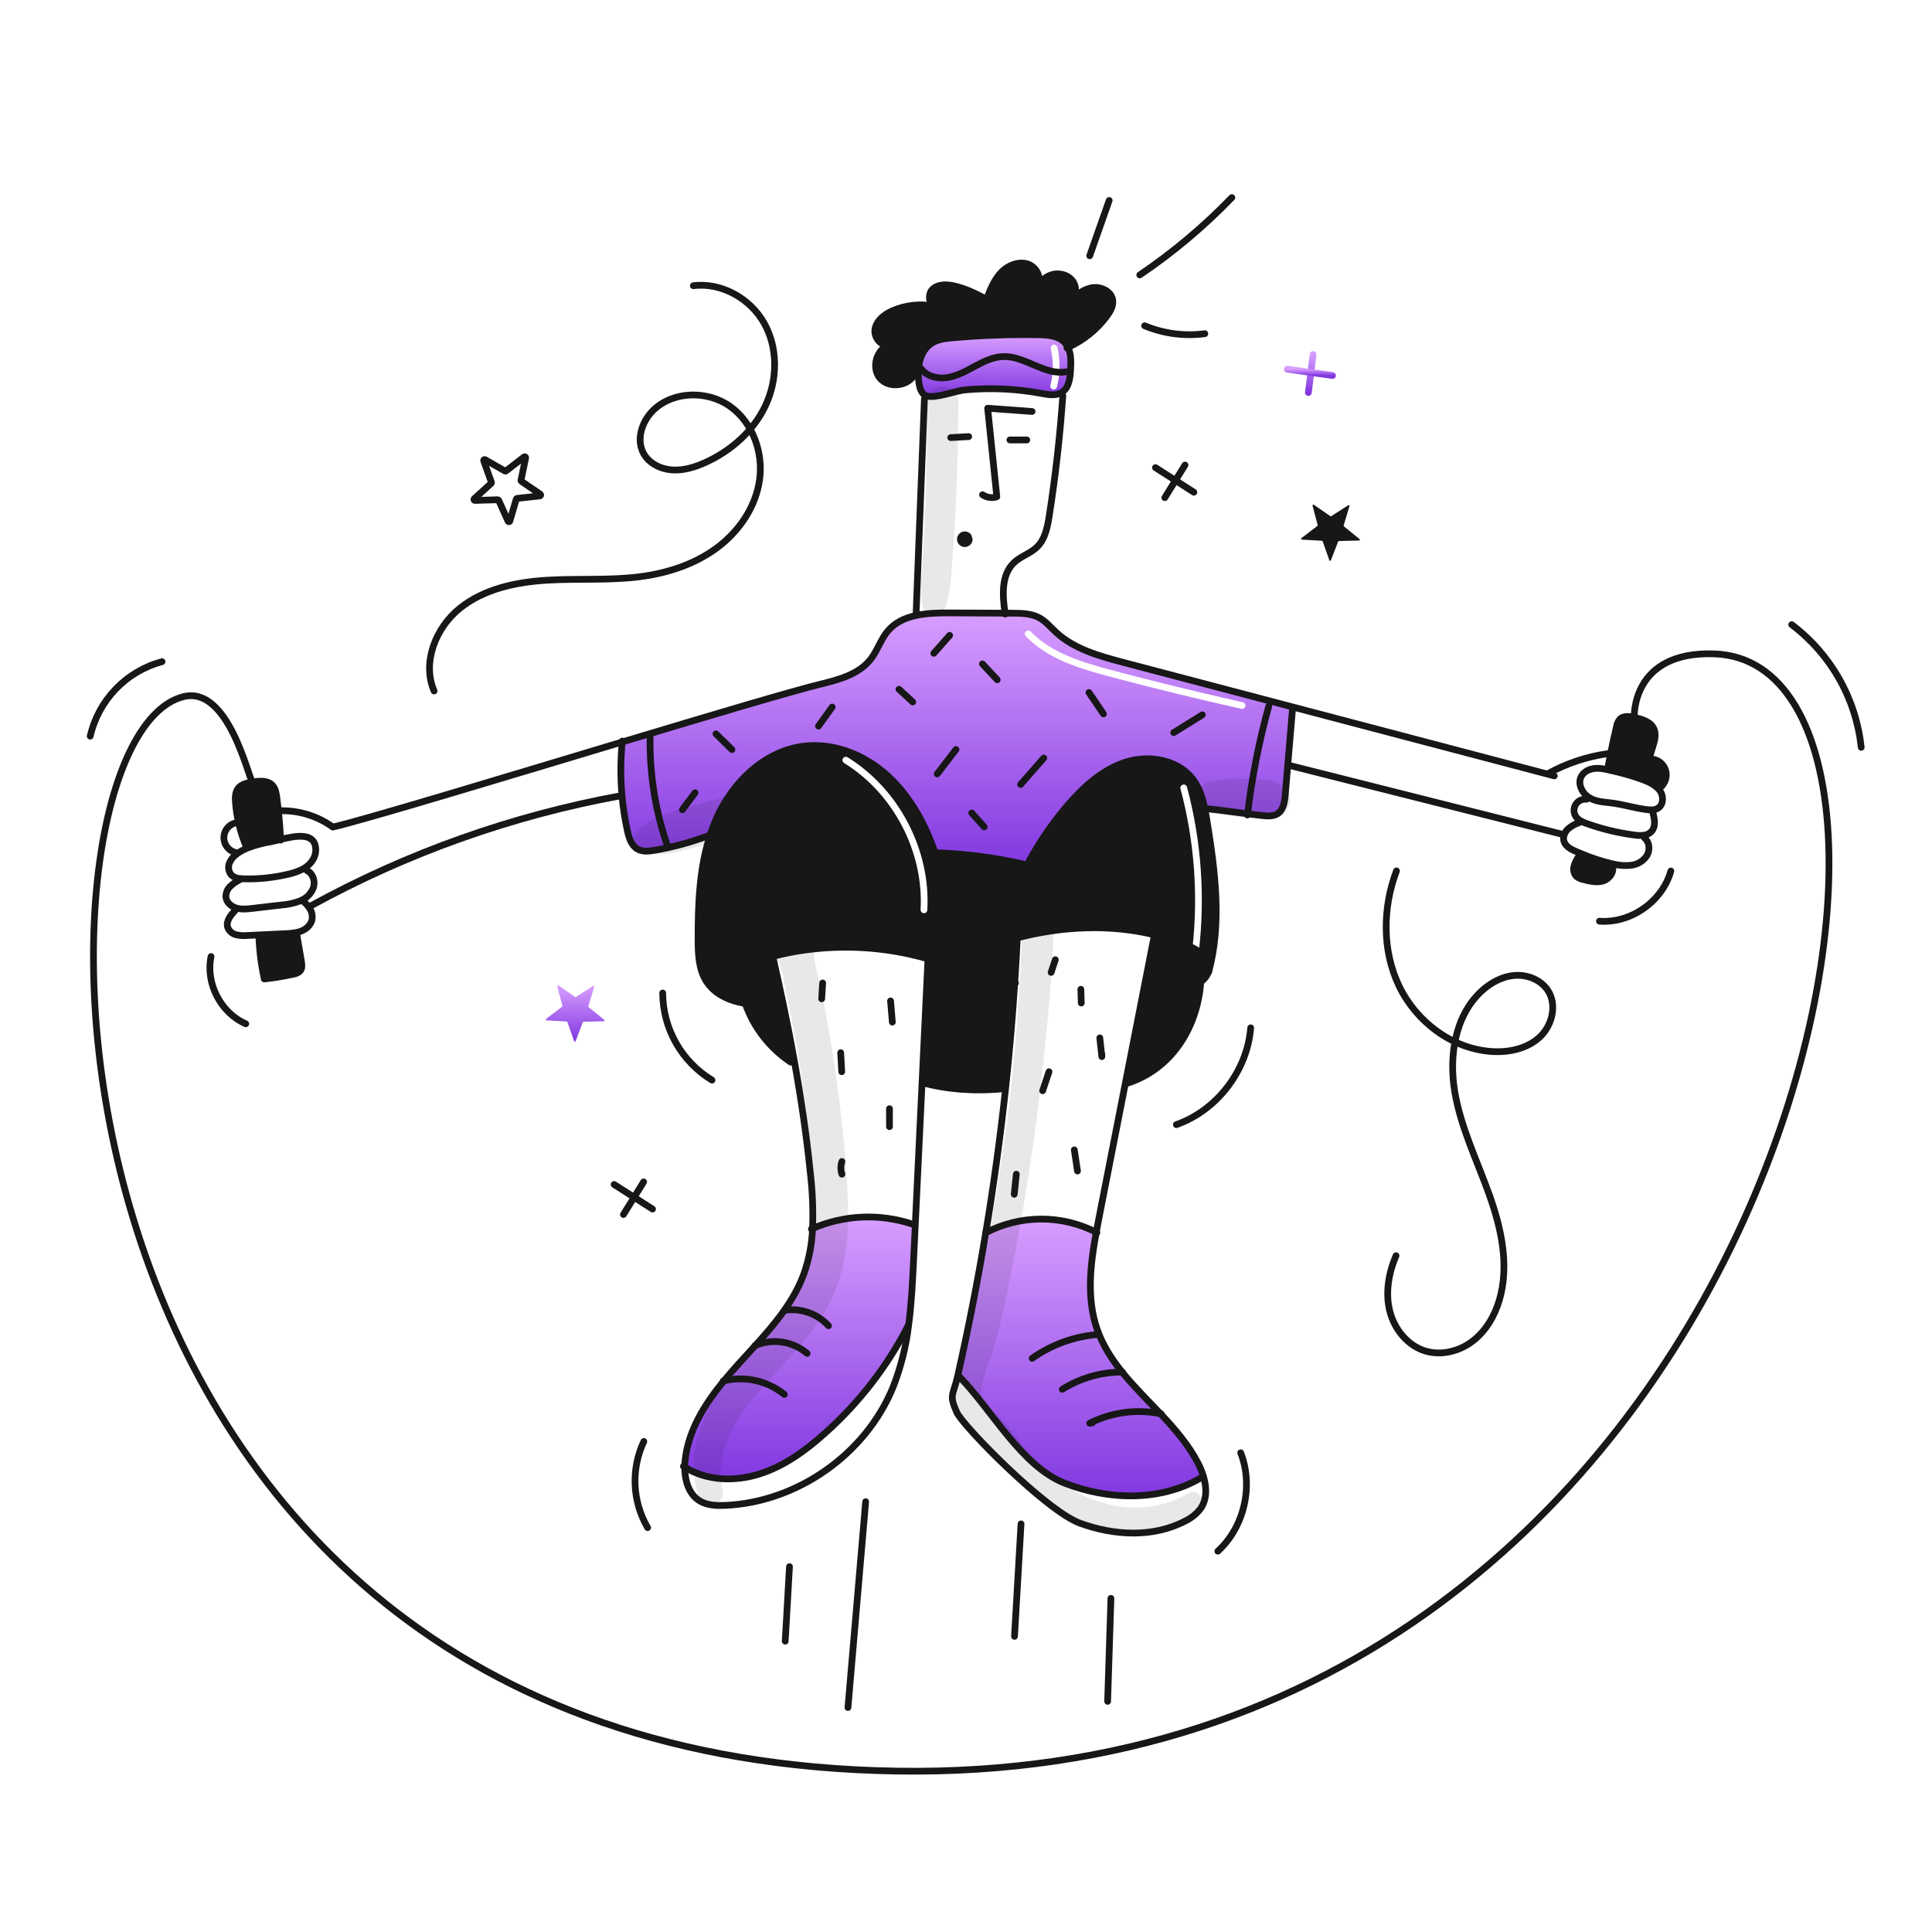 <svg width="960" height="960" viewBox="0 0 960 960" fill="none" xmlns="http://www.w3.org/2000/svg">
<path fill-rule="evenodd" clip-rule="evenodd" d="M531.956 183.879C532.19 180.086 532.284 175.923 530.684 172.623C530.271 171.74 529.723 170.927 529.06 170.213C525.888 166.811 520.712 166.42 516.06 166.331C501.823 166.081 487.584 166.591 473.402 167.859C469.754 168.182 465.973 168.606 462.894 170.592C458.879 173.192 456.826 178.078 456.469 182.852C456.402 183.755 456.357 184.759 456.346 185.808C456.302 190.437 457.049 195.847 460.641 196.818C463.392 197.575 468.336 196.317 472.821 195.175C475.446 194.507 477.914 193.879 479.694 193.718C492.298 192.575 505 193.168 517.443 195.481L517.461 195.485C520.914 196.126 524.755 196.839 527.695 194.923C531.142 192.679 531.722 187.973 531.956 183.879ZM525.417 172.578C525.212 171.676 524.314 171.113 523.413 171.319C522.512 171.524 521.949 172.422 522.154 173.323C523.519 179.297 523.453 185.509 521.963 191.453C521.738 192.35 522.282 193.259 523.179 193.483C524.076 193.708 524.984 193.164 525.209 192.267C526.827 185.812 526.899 179.066 525.417 172.578Z" fill="url(#paint0_linear_36_2328)"/>
<path fill-rule="evenodd" clip-rule="evenodd" d="M501.21 304.685C500.605 304.682 500 304.679 499.392 304.679C490.17 304.643 480.953 304.603 471.741 304.559C460.798 304.514 448.393 305.105 441.276 313.405C439.367 315.622 438.016 318.229 436.662 320.84C435.461 323.157 434.258 325.477 432.664 327.528C426.83 335.024 416.88 337.724 407.643 339.977C393.811 343.334 353.398 355.382 309.198 368.668C308.305 377.534 308.26 386.466 309.064 395.34C309.596 401.21 310.494 407.041 311.752 412.798C312.522 416.323 313.704 420.193 316.861 421.956C319.427 423.382 322.595 422.98 325.495 422.456C334.54 420.894 343.417 418.485 352.011 415.261L352.68 415.473C353.502 412.848 354.454 410.264 355.536 407.72C363.367 389.269 379.531 373.172 399.421 370.751C413.455 369.044 427.805 374.388 438.699 383.401C449.593 392.414 457.272 404.83 462.493 417.971C463.27 419.928 463.999 421.906 464.679 423.906L465.203 423.728C480.013 424.246 494.739 426.189 509.177 429.528L510.192 430.075C515.695 419.598 522.331 409.756 529.981 400.726C538.024 391.322 547.483 382.498 559.252 378.717C571.021 374.936 585.534 377.446 592.896 387.385C595.986 391.568 597.559 396.565 598.63 401.708C603.437 402.209 608.198 402.843 612.958 403.477C617.752 404.115 622.546 404.754 627.388 405.255C629.876 405.507 632.575 405.723 634.706 404.407C637.733 402.536 638.333 398.472 638.633 394.936C639.052 390.008 639.469 385.078 639.882 380.144C640.696 370.658 641.503 361.169 642.303 351.676L642.392 351.319C614.397 343.946 586.393 336.572 558.382 329.198C546.312 326.019 533.707 322.549 524.582 314.038C523.883 313.388 523.205 312.708 522.527 312.027C520.659 310.154 518.79 308.279 516.482 307.01C512.455 304.79 507.636 304.712 503.029 304.69C502.421 304.69 501.816 304.688 501.21 304.685ZM512.141 313.814C511.499 313.15 510.439 313.131 509.775 313.774C509.11 314.416 509.092 315.475 509.734 316.14C520.904 327.701 537.098 332.41 552.065 336.376C573.536 342.065 595.111 347.339 616.79 352.196C617.692 352.398 618.586 351.831 618.789 350.929C618.991 350.027 618.423 349.132 617.521 348.93C595.884 344.082 574.351 338.819 552.922 333.14C537.841 329.144 522.571 324.609 512.141 313.814Z" fill="url(#paint1_linear_36_2328)"/>
<path d="M824.97 391.255L823.654 391.555C821.946 390.025 819.967 388.826 817.82 388.019C817.206 387.762 816.582 387.506 815.957 387.272L816.805 385.153C817.686 382.353 818.571 379.56 819.46 376.775L820.698 377.165C822.28 377.295 823.787 377.897 825.022 378.895C826.258 379.892 827.164 381.237 827.625 382.757C828.086 384.276 828.079 385.899 827.605 387.414C827.132 388.929 826.214 390.267 824.97 391.254V391.255Z" fill="#171717"/>
<path d="M821.824 362.14C823.084 364.929 822.17 368.164 821.255 371.075C820.655 372.975 820.05 374.875 819.455 376.775C818.563 379.564 817.678 382.357 816.8 385.153L815.952 387.272C810.898 385.469 805.734 383.993 800.491 382.855C799.097 382.52 797.68 382.186 796.263 381.974L799.074 380.825C799.442 378.784 799.833 376.731 800.234 374.701C801.138 370.15 802.134 365.624 803.224 361.125C803.432 359.688 804.048 358.34 805 357.243C806.8 355.543 809.652 355.96 812.061 356.496C815.878 357.332 820.229 358.582 821.824 362.14Z" fill="#171717"/>
<path d="M800.986 429.852C802.47 432.875 799.926 436.634 796.725 437.683C793.524 438.732 790.043 437.895 786.786 437.047C785.559 436.83 784.401 436.325 783.406 435.574C782.768 434.918 782.311 434.107 782.081 433.221C781.85 432.336 781.853 431.405 782.09 430.521C782.572 428.761 783.362 427.099 784.421 425.613L785.121 423.94C790.292 426.168 795.649 427.938 801.129 429.228L800.986 429.852Z" fill="#171717"/>
<path d="M597.748 474.384C598.81 475.348 599.628 476.55 600.134 477.892C600.64 479.235 600.82 480.678 600.659 482.103C600.627 482.303 600.582 482.5 600.525 482.694C599.733 485.617 597.145 487.781 594.568 489.443C587.685 493.905 576.106 497.243 567.963 498.143L567.082 497.976C569.201 487.189 571.317 476.398 573.429 465.603L573.708 464.51C579.421 465.897 585.012 467.74 590.43 470.021C593.12 471.007 595.601 472.487 597.748 474.384V474.384Z" fill="#171717"/>
<path d="M594.569 489.444L596.543 489.466C594.49 511.051 582.13 531.209 560.088 538.304L559.218 538.137C561.84 524.751 564.461 511.365 567.083 497.978L567.964 498.145C576.107 497.241 587.686 493.906 594.569 489.444Z" fill="#171717"/>
<path d="M552.9 149.164C553.29 152.042 551.695 154.797 549.955 157.129C544.938 163.837 538.307 169.168 530.679 172.629C530.265 171.746 529.715 170.933 529.05 170.219C525.882 166.819 520.706 166.426 516.05 166.337C501.816 166.087 487.58 166.595 473.4 167.86C469.752 168.184 465.971 168.607 462.892 170.593C458.876 173.193 456.824 178.078 456.467 182.853C456.4 183.753 456.355 184.761 456.344 185.809L454.544 185.787C451.499 191.956 441.704 193.172 437.244 187.929C432.784 182.686 435.56 173.215 442.13 171.196C438.058 172.624 433.976 167.66 434.79 163.421C435.604 159.182 439.464 156.204 443.413 154.441C450.084 151.534 457.488 150.752 464.619 152.199C464.787 152.245 464.959 152.278 465.132 152.299L464.619 152.199C461.406 151.307 460.882 145.986 463.492 143.621C466.225 141.121 470.431 141.245 474.045 142.048C479.745 143.331 485.066 145.919 490.198 148.73C492.027 143.93 493.946 139.003 497.516 135.321C501.086 131.639 506.741 129.464 511.46 131.484C513.22 132.322 514.646 133.729 515.507 135.479C516.367 137.228 516.612 139.216 516.201 141.122C515.51 142.028 514.922 143.008 514.45 144.045C515.317 143.271 515.928 142.252 516.201 141.122C517.88 138.809 520.295 137.133 523.05 136.37C526.91 135.388 531.428 136.87 533.458 140.285C534.122 141.476 534.46 142.821 534.438 144.184C534.416 145.547 534.036 146.88 533.335 148.049C532.435 148.841 531.55 149.678 530.68 150.492C531.793 149.967 532.719 149.114 533.335 148.049C535.957 145.773 538.812 143.765 542.17 143.049C546.7 142.091 552.291 144.59 552.9 149.164Z" fill="#171717"/>
<path d="M557.567 681.772C563.379 688.967 570.15 695.605 576.631 702.465C583.793 710.065 590.597 717.926 595.331 727.096C596.477 729.297 597.4 731.606 598.086 733.99L596.586 734.403C576.495 746.15 550.861 745.458 529.175 737.036C507.489 728.614 492.932 700.57 476.611 683.982L475.841 683.815C481.183 660.199 485.843 636.439 489.819 612.533C498.287 608.114 507.69 605.787 517.242 605.748C526.793 605.709 536.215 607.959 544.719 612.31C541.741 628.563 539.811 645.318 545.254 660.735C548.007 668.541 552.413 675.369 557.567 681.772Z" fill="url(#paint2_linear_36_2328)"/>
<path d="M493.191 474.685C494.463 469.885 500.219 467.423 505.205 466.107C505.25 466.096 505.283 466.085 505.328 466.074L505.473 466.643C505.127 473.872 504.71 481.097 504.224 488.318C501.452 487.261 498.868 485.766 496.571 483.889C494.262 481.803 492.611 478.758 493.001 475.679C493.047 475.345 493.11 475.013 493.191 474.685V474.685Z" fill="#171717"/>
<path d="M493 475.678C492.61 478.757 494.261 481.802 496.57 483.888C498.867 485.765 501.451 487.26 504.223 488.317C503.074 505.898 501.553 523.441 499.66 540.947L499.448 540.925C485.548 542.275 472.006 541.639 458.508 538.036L458.162 538.025C458.909 522.285 459.66 506.541 460.415 490.794L461.854 490.861C465.754 489.221 470.332 484.826 472.786 480.375C473.597 478.974 474.167 477.447 474.47 475.857C475.37 470.246 474.336 464.523 473.276 458.934C471.023 447.121 468.576 435.274 464.676 423.907L465.2 423.729C480.01 424.247 494.736 426.189 509.174 429.529L510.189 430.076C502.73 444.202 496.967 459.161 493.021 474.641L493.188 474.686C493.112 475.009 493.045 475.344 493 475.678Z" fill="#171717"/>
<path d="M482.726 265.959L483.273 267.945C483.272 268.881 482.932 269.785 482.316 270.489C481.7 271.193 480.849 271.65 479.922 271.775C478.994 271.9 478.053 271.685 477.272 271.169C476.492 270.653 475.924 269.871 475.676 268.969C475.427 268.067 475.514 267.105 475.921 266.262C476.327 265.419 477.026 264.752 477.886 264.385C478.747 264.017 479.712 263.974 480.602 264.264C481.492 264.553 482.246 265.155 482.726 265.959V265.959Z" fill="#171717"/>
<path d="M472.787 480.375C470.333 484.826 465.759 489.221 461.855 490.861L460.416 490.794C460.628 486.421 460.836 482.045 461.041 477.664L461.376 476.526C465.235 477.642 469.039 478.925 472.787 480.375Z" fill="#171717"/>
<path d="M394.734 527.428L392.893 527.763C382.441 520.768 374.53 510.583 370.337 498.726L370.326 498.57C375.609 499.189 380.934 499.356 386.245 499.07L389.078 498.479C391.1 508.107 393.005 517.756 394.734 527.428Z" fill="#171717"/>
<path d="M375.3 668.586C385.117 657.754 394.521 646.499 399.473 632.878C402 625.653 403.443 618.093 403.757 610.445C419.481 603.635 437.164 602.865 453.42 608.281L454.803 608.348C454.513 614.405 454.223 620.459 453.933 626.509C453.42 637.129 452.896 647.849 451.49 658.391L451.423 658.38C441.056 678.707 427 696.928 409.97 712.115C400.31 720.805 389.511 728.647 377.107 732.507C364.948 736.289 350.981 735.82 340.239 729.007C340.237 727.878 340.296 726.75 340.417 725.627C341.99 710.813 350.1 697.817 359.671 686.149C362.047 683.26 364.512 680.449 366.989 677.704C369.735 674.666 372.535 671.643 375.3 668.586Z" fill="url(#paint3_linear_36_2328)"/>
<path d="M389.078 498.48L386.245 499.071C380.934 499.357 375.608 499.19 370.326 498.571C369.255 498.404 368.184 498.214 367.126 497.971C364.057 497.292 361.111 496.145 358.391 494.571L358.703 494.013C360.823 487.242 366.311 483.772 372.413 480.169C376.049 478.082 379.931 476.456 383.97 475.328L384.082 475.696C385.81 483.277 387.476 490.872 389.078 498.48Z" fill="#171717"/>
<path d="M149.753 477.575C150.043 479.248 150.266 481.167 149.173 482.461C148.275 483.333 147.116 483.885 145.873 484.034C141.075 485.115 136.218 485.92 131.327 486.444C129.824 479.541 128.928 472.52 128.65 465.461L128.605 464.569C132.956 464.357 137.307 464.149 141.657 463.944C143.54 463.902 145.417 463.708 147.268 463.364L147.458 464.29C148.226 468.717 148.991 473.145 149.753 477.575Z" fill="#171717"/>
<path d="M138.341 402.913C138.843 407.632 139.21 412.365 139.441 417.113C137.712 417.537 136.161 417.95 134.979 418.184C130.78 418.849 126.664 419.955 122.697 421.484L122.307 420.558C119.407 413.67 117.618 406.365 117.007 398.916C116.795 396.373 116.807 393.573 118.413 391.598C120.042 389.59 122.83 389.032 125.385 388.608C128.832 388.017 132.904 387.626 135.324 390.159C136.863 391.765 137.254 394.119 137.544 396.339C137.839 398.529 138.1 400.715 138.341 402.913Z" fill="#171717"/>
<path d="M499.459 305.137C499.437 304.981 499.414 304.837 499.392 304.68C498.109 295.823 497.429 285.56 503.932 279.491C507.29 276.345 512.032 274.991 515.321 271.783C519.359 267.834 520.497 261.866 521.367 256.3C524.468 236.488 526.717 216.576 528.116 196.564" stroke="#171717" stroke-width="3.347" stroke-linecap="round" stroke-linejoin="round"/>
<path d="M455.173 305.75C456.567 269.875 457.958 234.004 459.345 198.135" stroke="#171717" stroke-width="3.347" stroke-linecap="round" stroke-linejoin="round"/>
<path d="M456.344 185.809C456.299 190.438 457.044 195.849 460.644 196.819C465.006 198.013 474.878 194.153 479.697 193.719C492.301 192.575 505.003 193.168 517.446 195.482C520.904 196.129 524.753 196.843 527.698 194.924C531.145 192.682 531.725 187.974 531.959 183.88C532.193 180.087 532.282 175.926 530.687 172.624C530.272 171.741 529.723 170.928 529.058 170.214C525.89 166.814 520.714 166.421 516.058 166.332C501.821 166.083 487.582 166.593 473.4 167.86C469.752 168.184 465.971 168.607 462.892 170.593C458.876 173.193 456.824 178.078 456.467 182.853C456.4 183.756 456.355 184.76 456.344 185.809Z" stroke="#171717" stroke-width="3.347" stroke-linecap="round" stroke-linejoin="round"/>
<path d="M464.623 152.2C457.491 150.753 450.087 151.536 443.417 154.442C439.468 156.205 435.597 159.183 434.794 163.422C433.991 167.661 438.062 172.622 442.134 171.197C435.564 173.216 432.797 182.687 437.248 187.93C441.699 193.173 451.504 191.957 454.548 185.788" stroke="#171717" stroke-width="3.347" stroke-linecap="round" stroke-linejoin="round"/>
<path d="M464.622 152.2C464.79 152.245 464.962 152.279 465.135 152.3C464.967 152.265 464.789 152.232 464.622 152.2Z" stroke="#171717" stroke-width="3.347" stroke-linecap="round" stroke-linejoin="round"/>
<path d="M516.2 141.121C516.611 139.215 516.366 137.227 515.505 135.478C514.645 133.728 513.219 132.321 511.459 131.483C506.74 129.464 501.073 131.628 497.515 135.32C493.957 139.012 492.027 143.932 490.197 148.729C485.066 145.918 479.745 143.329 474.044 142.047C470.43 141.247 466.224 141.121 463.491 143.62C460.881 145.985 461.405 151.306 464.618 152.198" stroke="#171717" stroke-width="3.347" stroke-linecap="round" stroke-linejoin="round"/>
<path d="M516.2 141.121C515.509 142.027 514.921 143.007 514.449 144.044C515.316 143.27 515.927 142.25 516.2 141.121V141.121Z" stroke="#171717" stroke-width="3.347" stroke-linecap="round" stroke-linejoin="round"/>
<path d="M533.338 148.048C534.039 146.879 534.419 145.546 534.441 144.183C534.463 142.819 534.125 141.475 533.461 140.284C531.431 136.871 526.913 135.384 523.053 136.369C520.298 137.132 517.884 138.808 516.204 141.121" stroke="#171717" stroke-width="3.347" stroke-linecap="round" stroke-linejoin="round"/>
<path d="M533.338 148.048C532.438 148.84 531.553 149.677 530.683 150.491C531.795 149.966 532.722 149.113 533.338 148.048V148.048Z" stroke="#171717" stroke-width="3.347" stroke-linecap="round" stroke-linejoin="round"/>
<path d="M530.136 172.88C530.314 172.802 530.504 172.713 530.683 172.623C538.311 169.162 544.942 163.831 549.959 157.123C551.699 154.792 553.294 152.036 552.904 149.158C552.29 144.584 546.704 142.086 542.173 143.045C538.815 143.759 535.96 145.767 533.338 148.045" stroke="#171717" stroke-width="3.347" stroke-linecap="round" stroke-linejoin="round"/>
<path d="M512.835 204.461C505.473 203.928 498.114 203.388 490.759 202.843C492.275 217.51 493.796 232.179 495.322 246.85C494.139 247.237 492.883 247.346 491.651 247.17C490.419 246.994 489.243 246.537 488.216 245.835" stroke="#171717" stroke-width="3.347" stroke-linecap="round" stroke-linejoin="round"/>
<path d="M481.343 216.943L472.408 217.443" stroke="#171717" stroke-width="3.347" stroke-linecap="round" stroke-linejoin="round"/>
<path d="M510.214 218.605H501.813" stroke="#171717" stroke-width="3.347" stroke-linecap="round" stroke-linejoin="round"/>
<path d="M166.375 410.732C184.792 406.248 250.352 386.369 309.196 368.666C353.396 355.38 393.809 343.332 407.641 339.975C416.878 337.722 426.828 335.022 432.662 327.526C436.053 323.164 437.671 317.587 441.274 313.403C448.391 305.103 460.796 304.512 471.739 304.557C480.953 304.602 490.171 304.643 499.393 304.68C500.609 304.68 501.814 304.691 503.03 304.691C507.637 304.713 512.456 304.791 516.483 307.011C519.629 308.74 521.96 311.596 524.583 314.039C533.708 322.55 546.313 326.02 558.383 329.199C586.394 336.573 614.398 343.947 642.393 351.32L769.093 384.685C770.164 384.964 771.235 385.254 772.306 385.533" stroke="#171717" stroke-width="3.347" stroke-linecap="round" stroke-linejoin="round"/>
<path d="M309.24 368.242C309.229 368.387 309.207 368.521 309.195 368.666C308.303 377.532 308.258 386.463 309.061 395.338C309.593 401.208 310.491 407.038 311.749 412.796C312.519 416.321 313.701 420.196 316.858 421.954C319.424 423.382 322.592 422.98 325.492 422.454C334.536 420.892 343.414 418.483 352.008 415.259" stroke="#171717" stroke-width="3.347" stroke-linecap="round" stroke-linejoin="round"/>
<path d="M598.473 401.685C598.525 401.687 598.578 401.694 598.629 401.707C608.278 402.707 617.738 404.25 627.387 405.254C629.875 405.511 632.574 405.723 634.705 404.406C637.728 402.532 638.33 398.471 638.632 394.935C639.056 390.002 639.472 385.071 639.881 380.143C640.693 370.648 641.5 361.158 642.3 351.675" stroke="#171717" stroke-width="3.347" stroke-linecap="round" stroke-linejoin="round"/>
<path d="M386.245 499.071C380.934 499.357 375.609 499.19 370.326 498.571C369.255 498.404 368.184 498.214 367.126 497.971C364.058 497.292 361.112 496.145 358.391 494.571C355.543 492.958 353.098 490.719 351.24 488.023C347.135 481.932 346.878 474.123 346.867 466.783C346.834 449.515 347.481 431.845 352.679 415.483C353.505 412.862 354.457 410.278 355.535 407.73C363.366 389.279 379.535 373.182 399.42 370.761C413.453 369.054 427.81 374.386 438.698 383.411C449.586 392.436 457.272 404.84 462.492 417.981C463.274 419.944 464.002 421.923 464.678 423.916C468.578 435.283 471.025 447.13 473.278 458.943C474.338 464.532 475.378 470.254 474.472 475.866C474.168 477.456 473.599 478.983 472.788 480.384C470.334 484.835 465.76 489.23 461.856 490.87" stroke="#171717" stroke-width="3.347" stroke-linecap="round" stroke-linejoin="round"/>
<path d="M358.7 494.006C360.82 487.235 366.308 483.765 372.41 480.162C376.047 478.075 379.929 476.449 383.967 475.321C386.756 474.507 389.6 473.86 392.445 473.302C415.353 468.907 438.976 470.012 461.373 476.526C465.233 477.642 469.037 478.925 472.785 480.375C472.843 480.388 472.899 480.407 472.952 480.431" stroke="#171717" stroke-width="3.347" stroke-linecap="round" stroke-linejoin="round"/>
<path d="M504.6 488.485C504.477 488.429 504.343 488.373 504.221 488.318C501.449 487.261 498.865 485.766 496.568 483.889C494.259 481.803 492.608 478.758 492.998 475.679C493.044 475.345 493.107 475.014 493.188 474.686C494.46 469.886 500.216 467.424 505.202 466.108C505.247 466.097 505.28 466.086 505.325 466.075C527.591 460.218 551.452 459.075 573.707 464.513C579.419 465.9 585.011 467.743 590.429 470.024C593.118 471.01 595.6 472.49 597.747 474.386C598.809 475.35 599.627 476.552 600.133 477.894C600.639 479.237 600.819 480.68 600.658 482.105C600.625 482.305 600.58 482.502 600.524 482.696C599.732 485.619 597.144 487.783 594.567 489.445C587.684 493.907 576.105 497.245 567.967 498.145" stroke="#171717" stroke-width="3.347" stroke-linecap="round" stroke-linejoin="round"/>
<path d="M492.956 474.909C492.978 474.82 493.001 474.731 493.023 474.641C496.969 459.161 502.732 444.202 510.191 430.076C515.695 419.599 522.331 409.757 529.98 400.727C538.023 391.327 547.471 382.499 559.251 378.718C571.031 374.937 585.533 377.446 592.895 387.386C595.985 391.569 597.558 396.567 598.629 401.709C599.086 403.895 599.455 406.104 599.811 408.291C603.805 432.866 607.151 458.679 600.648 482.73C600.648 482.752 600.637 482.763 600.637 482.786" stroke="#171717" stroke-width="3.347" stroke-linecap="round" stroke-linejoin="round"/>
<path d="M465.2 423.728C480.01 424.246 494.736 426.188 509.174 429.528" stroke="#171717" stroke-width="3.347" stroke-linecap="round" stroke-linejoin="round"/>
<path d="M384.081 475.689C385.81 483.275 387.477 490.872 389.081 498.479C391.1 508.106 393.008 517.755 394.737 527.427C398.028 545.71 400.75 564.094 402.624 582.59C403.722 591.832 404.102 601.145 403.762 610.445C403.449 618.093 402.005 625.653 399.478 632.878C394.525 646.499 385.121 657.754 375.305 668.586C372.538 671.643 369.739 674.666 366.994 677.7C364.518 680.444 362.052 683.255 359.676 686.145C350.105 697.813 341.995 710.809 340.422 725.623C340.301 726.745 340.241 727.874 340.244 729.003C340.222 735.651 342.244 742.568 347.818 745.87C351.477 748.034 355.972 748.201 360.223 748.023C396.254 746.495 430.356 722.433 443.865 689C447.688 679.159 450.251 668.874 451.495 658.39C452.901 647.848 453.425 637.128 453.938 626.508C454.228 620.451 454.518 614.397 454.808 608.347C455.924 584.91 457.044 561.469 458.166 538.024C458.913 522.284 459.664 506.54 460.419 490.793C460.631 486.42 460.84 482.044 461.044 477.663" stroke="#171717" stroke-width="3.347" stroke-linecap="round" stroke-linejoin="round"/>
<path d="M339.605 728.6C339.817 728.734 340.029 728.879 340.241 729C350.984 735.816 364.95 736.284 377.109 732.5C389.514 728.64 400.309 720.8 409.972 712.108C427.002 696.921 441.059 678.7 451.425 658.373" stroke="#171717" stroke-width="3.347" stroke-linecap="round" stroke-linejoin="round"/>
<path d="M359.36 686.223C359.46 686.201 359.572 686.167 359.672 686.145C364.863 684.877 370.276 684.827 375.489 685.997C380.703 687.168 385.574 689.529 389.724 692.894" stroke="#171717" stroke-width="3.347" stroke-linecap="round" stroke-linejoin="round"/>
<path d="M375.067 668.687L375.301 668.587C379.537 666.782 384.192 666.193 388.744 666.886C393.296 667.58 397.565 669.529 401.07 672.514" stroke="#171717" stroke-width="3.347" stroke-linecap="round" stroke-linejoin="round"/>
<path d="M389.959 651.061C393.933 650.478 397.988 650.875 401.774 652.217C405.559 653.559 408.959 655.805 411.678 658.761" stroke="#171717" stroke-width="3.347" stroke-linecap="round" stroke-linejoin="round"/>
<path d="M403.189 610.69C403.379 610.601 403.568 610.523 403.758 610.445C419.482 603.635 437.165 602.865 453.421 608.281" stroke="#171717" stroke-width="3.347" stroke-linecap="round" stroke-linejoin="round"/>
<path d="M505.472 466.643C505.126 473.872 504.71 481.097 504.223 488.318C503.074 505.899 501.553 523.442 499.66 540.948C497.06 564.898 493.78 588.759 489.821 612.531C485.85 636.414 481.19 660.175 475.843 683.813L475.81 683.947C473.624 693.563 471.404 692.827 475.442 701.818C478.521 708.656 519.773 750.656 536.595 756.847C553.417 763.038 572.939 764.147 588.824 755.832C591.905 754.39 594.589 752.219 596.644 749.507C599.712 745.007 599.634 739.356 598.083 733.99C597.397 731.606 596.474 729.296 595.328 727.096C590.598 717.926 583.794 710.062 576.628 702.465C570.147 695.605 563.376 688.965 557.564 681.772C552.41 675.372 548.004 668.542 545.249 660.733C539.805 645.316 541.735 628.561 544.714 612.308C545.181 609.731 545.668 607.177 546.175 604.644C550.514 582.478 554.861 560.309 559.215 538.136C561.837 524.75 564.459 511.364 567.08 497.977C569.199 487.19 571.315 476.399 573.427 465.604" stroke="#171717" stroke-width="3.347" stroke-linecap="round" stroke-linejoin="round"/>
<path d="M476.613 683.98C492.933 700.568 507.48 728.601 529.177 737.034C550.874 745.467 576.498 746.148 596.588 734.401" stroke="#171717" stroke-width="3.347" stroke-linecap="round" stroke-linejoin="round"/>
<path d="M577 702.543C576.877 702.521 576.755 702.487 576.632 702.465C564.72 700.07 552.348 701.735 541.493 707.195C541.928 707.128 542.352 707.072 542.787 707.016" stroke="#171717" stroke-width="3.347" stroke-linecap="round" stroke-linejoin="round"/>
<path d="M557.723 681.772H557.567C547.051 681.79 536.751 684.758 527.838 690.339" stroke="#171717" stroke-width="3.347" stroke-linecap="round" stroke-linejoin="round"/>
<path d="M545.129 663.131C533.519 664.145 522.384 668.216 512.857 674.931" stroke="#171717" stroke-width="3.347" stroke-linecap="round" stroke-linejoin="round"/>
<path d="M489.743 612.576C489.772 612.566 489.798 612.55 489.821 612.531C498.288 608.112 507.691 605.786 517.242 605.747C526.792 605.708 536.213 607.958 544.716 612.308C544.828 612.364 544.928 612.42 545.039 612.475" stroke="#171717" stroke-width="3.347" stroke-linecap="round" stroke-linejoin="round"/>
<path d="M370.337 498.725C374.529 510.582 382.441 520.768 392.893 527.762" stroke="#171717" stroke-width="3.347" stroke-linecap="round" stroke-linejoin="round"/>
<path d="M458.508 538.036C472.008 541.636 485.548 542.275 499.448 540.925" stroke="#171717" stroke-width="3.347" stroke-linecap="round" stroke-linejoin="round"/>
<path d="M560.088 538.3C582.131 531.2 594.488 511.048 596.543 489.462" stroke="#171717" stroke-width="3.347" stroke-linecap="round" stroke-linejoin="round"/>
<path d="M139.468 417.437C139.466 417.329 139.459 417.221 139.446 417.114C139.212 412.373 138.845 407.64 138.346 402.914C138.101 400.714 137.846 398.53 137.554 396.344C137.264 394.124 136.874 391.77 135.334 390.164C132.913 387.632 128.842 388.022 125.395 388.613C122.84 389.037 120.052 389.595 118.423 391.603C116.817 393.577 116.805 396.377 117.017 398.921C117.628 406.37 119.417 413.675 122.317 420.563" stroke="#171717" stroke-width="3.347" stroke-linecap="round" stroke-linejoin="round"/>
<path d="M128.647 465.46C128.925 472.519 129.821 479.54 131.324 486.443C136.215 485.92 141.072 485.115 145.87 484.033C147.113 483.884 148.272 483.332 149.17 482.46C150.263 481.166 150.04 479.247 149.75 477.574C148.98 473.145 148.214 468.716 147.45 464.288" stroke="#171717" stroke-width="3.347" stroke-linecap="round" stroke-linejoin="round"/>
<path d="M139.446 417.113C137.717 417.537 136.166 417.95 134.984 418.184C130.786 418.849 126.669 419.955 122.702 421.484C121.216 422.101 119.793 422.859 118.452 423.748C118.229 423.904 117.995 424.06 117.772 424.228C116.166 425.331 114.889 426.85 114.08 428.623C113.628 429.637 113.474 430.758 113.636 431.856C113.798 432.954 114.269 433.983 114.995 434.823C116.167 435.87 117.664 436.481 119.234 436.552C119.881 436.63 120.528 436.664 121.153 436.686C128.512 436.887 135.865 436.129 143.028 434.433C145.431 433.929 147.764 433.138 149.978 432.079C150.702 431.712 151.399 431.295 152.064 430.83C154.719 428.93 156.794 425.966 156.883 422.709C157.16 413.142 146.708 415.3 139.446 417.113Z" stroke="#171717" stroke-width="3.347" stroke-linecap="round" stroke-linejoin="round"/>
<path d="M119.154 437.137C117.377 437.995 115.747 439.129 114.324 440.495C113.618 441.184 113.069 442.017 112.713 442.937C112.357 443.857 112.202 444.842 112.26 445.827C112.55 448.315 114.681 450.256 117.06 451.081C117.216 451.137 117.384 451.193 117.54 451.237C120.117 451.973 122.85 451.672 125.505 451.36C130.179 450.813 134.853 450.27 139.527 449.731C142.788 449.515 146.001 448.828 149.065 447.69C149.455 447.523 149.846 447.333 150.225 447.132C152.799 445.87 154.782 443.659 155.758 440.963C156.729 437.851 155.49 433.969 152.534 432.597" stroke="#171717" stroke-width="3.347" stroke-linecap="round" stroke-linejoin="round"/>
<path d="M116.778 452.475C114.558 454.795 112.16 457.807 113.153 460.853C113.511 461.754 114.081 462.555 114.816 463.188C115.55 463.821 116.426 464.268 117.37 464.49C119.258 464.912 121.201 465.029 123.126 464.836L128.603 464.568C132.953 464.356 137.304 464.148 141.655 463.943C143.538 463.901 145.414 463.707 147.266 463.363C148.076 463.201 148.871 462.969 149.642 462.671C152.163 461.678 154.45 459.671 155.03 457.026C155.219 455.938 155.18 454.822 154.912 453.75C154.645 452.678 154.157 451.673 153.479 450.801C152.662 449.659 151.685 448.641 150.579 447.778" stroke="#171717" stroke-width="3.347" stroke-linecap="round" stroke-linejoin="round"/>
<path d="M117.18 408.869C115.513 409.236 114.019 410.156 112.941 411.48C111.863 412.804 111.266 414.453 111.245 416.16C111.224 417.867 111.781 419.531 112.826 420.881C113.871 422.23 115.342 423.187 117 423.594" stroke="#171717" stroke-width="3.347" stroke-linecap="round" stroke-linejoin="round"/>
<path d="M138.8 402.868C148.319 402.558 157.673 405.41 165.4 410.978" stroke="#171717" stroke-width="3.347" stroke-linecap="round" stroke-linejoin="round"/>
<path d="M154.07 450.322C202.275 423.806 254.447 405.254 308.57 395.382" stroke="#171717" stroke-width="3.347" stroke-linecap="round" stroke-linejoin="round"/>
<path d="M816.8 385.153C817.681 382.353 818.566 379.56 819.455 376.775C820.046 374.875 820.649 372.975 821.255 371.075C822.17 368.163 823.084 364.928 821.824 362.14C820.229 358.581 815.878 357.332 812.063 356.495C809.653 355.96 806.798 355.547 805.002 357.242C804.052 358.34 803.436 359.687 803.228 361.124C802.146 365.631 801.149 370.156 800.238 374.7C799.838 376.73 799.446 378.783 799.078 380.824" stroke="#171717" stroke-width="3.347" stroke-linecap="round" stroke-linejoin="round"/>
<path d="M788.849 395.773C789.005 395.885 789.149 395.996 789.306 396.097C793.132 398.629 797.406 398.473 801.733 399.109C807.076 399.901 812.286 401.474 817.652 402.221C818.742 402.399 819.848 402.466 820.952 402.421C822.038 402.401 823.098 402.077 824.009 401.484C826.519 399.766 826.664 395.884 825.069 393.296C824.666 392.663 824.19 392.079 823.652 391.556C821.943 390.026 819.965 388.827 817.818 388.02C817.204 387.763 816.58 387.507 815.955 387.273C810.902 385.47 805.737 383.994 800.494 382.856C799.1 382.521 797.683 382.187 796.266 381.975C794.979 381.769 793.671 381.724 792.373 381.841C789.64 382.12 786.862 383.492 785.646 385.946C783.974 389.3 785.837 393.509 788.849 395.773Z" stroke="#171717" stroke-width="3.347" stroke-linecap="round" stroke-linejoin="round"/>
<path d="M788.369 397.145C788.162 397.123 787.953 397.112 787.744 397.112C786.721 397.1 785.714 397.371 784.835 397.895C783.956 398.419 783.239 399.176 782.762 400.082C782.286 400.987 782.069 402.007 782.135 403.028C782.201 404.049 782.548 405.033 783.137 405.869C783.783 406.742 784.613 407.462 785.569 407.977C786.547 408.494 787.565 408.931 788.614 409.282C796.179 411.97 804.004 413.858 811.962 414.915C813.596 415.188 815.261 415.222 816.904 415.015C818.238 414.844 819.482 414.248 820.451 413.315C823.051 410.694 822.113 406.354 820.986 402.84" stroke="#171717" stroke-width="3.347" stroke-linecap="round" stroke-linejoin="round"/>
<path d="M784.855 408.7C782.75 409.373 780.8 410.461 779.121 411.9C778.301 412.675 777.671 413.63 777.28 414.689C776.887 415.703 776.817 416.813 777.08 417.868C777.805 420.59 780.672 422.062 783.26 423.156C783.885 423.424 784.498 423.68 785.123 423.937C790.294 426.166 795.651 427.935 801.131 429.225C801.376 429.281 801.631 429.337 801.878 429.392C804.883 430.144 808.006 430.299 811.07 429.849C812.601 429.607 814.06 429.033 815.345 428.168C816.63 427.302 817.711 426.167 818.511 424.84C819.961 422.118 819.571 418.34 817.161 416.395" stroke="#171717" stroke-width="3.347" stroke-linecap="round" stroke-linejoin="round"/>
<path d="M784.42 425.613C783.36 427.099 782.571 428.761 782.089 430.521C781.852 431.405 781.849 432.336 782.08 433.221C782.311 434.107 782.767 434.918 783.405 435.574C784.4 436.325 785.558 436.829 786.785 437.047C790.042 437.895 793.523 438.731 796.724 437.683C799.925 436.635 802.469 432.875 800.985 429.852" stroke="#171717" stroke-width="3.347" stroke-linecap="round" stroke-linejoin="round"/>
<path d="M769.171 384.406C778.445 379.291 788.58 375.922 799.071 374.467" stroke="#171717" stroke-width="3.347" stroke-linecap="round" stroke-linejoin="round"/>
<path d="M820.7 377.166C822.282 377.296 823.789 377.899 825.024 378.896C826.26 379.893 827.167 381.239 827.627 382.758C828.088 384.277 828.081 385.9 827.608 387.415C827.134 388.93 826.216 390.268 824.972 391.255C825.251 391.043 825.53 390.82 825.809 390.608" stroke="#171717" stroke-width="3.347" stroke-linecap="round" stroke-linejoin="round"/>
<path d="M639.971 380.156C685.317 391.601 730.655 403.042 775.987 414.481" stroke="#171717" stroke-width="3.347" stroke-linecap="round" stroke-linejoin="round"/>
<path d="M125.39 388.612C123.059 385.143 113.208 340.656 91.166 346.166C6.129 367.428 2.582 872.962 445.513 880.045C888.444 887.128 988.841 329.633 851.832 324.9C810.357 323.472 812.064 356.492 812.064 356.492" stroke="#171717" stroke-width="3.347" stroke-linecap="round" stroke-linejoin="round"/>
<path d="M550.374 845.39C550.921 828.33 551.469 811.27 552.016 794.209" stroke="#171717" stroke-width="3.347" stroke-linecap="round" stroke-linejoin="round"/>
<path d="M504.1 813.109C505.181 794.475 506.262 775.842 507.344 757.209" stroke="#171717" stroke-width="3.347" stroke-linecap="round" stroke-linejoin="round"/>
<path d="M421.346 848.467C424.279 814.371 427.212 780.276 430.146 746.18" stroke="#171717" stroke-width="3.347" stroke-linecap="round" stroke-linejoin="round"/>
<path d="M390.167 815.485C390.875 803.144 391.583 790.803 392.292 778.462" stroke="#171717" stroke-width="3.347" stroke-linecap="round" stroke-linejoin="round"/>
<path d="M321.8 759.069C318.043 752.619 315.909 745.353 315.582 737.896C315.254 730.438 316.742 723.013 319.918 716.258" stroke="#171717" stroke-width="3.347" stroke-linecap="round" stroke-linejoin="round"/>
<path d="M605.138 770.776C618.244 758.76 622.963 738.446 616.495 721.883" stroke="#171717" stroke-width="3.347" stroke-linecap="round" stroke-linejoin="round"/>
<path d="M353.792 536.7C346.345 532.185 340.182 525.833 335.893 518.255C331.603 510.676 329.33 502.123 329.292 493.414" stroke="#171717" stroke-width="3.347" stroke-linecap="round" stroke-linejoin="round"/>
<path d="M584.518 558.834C604.677 551.715 619.779 532.05 621.456 510.734" stroke="#171717" stroke-width="3.347" stroke-linecap="round" stroke-linejoin="round"/>
<path d="M568.762 161.874C578.208 165.795 588.522 167.152 598.662 165.81" stroke="#171717" stroke-width="3.347" stroke-linecap="round" stroke-linejoin="round"/>
<path d="M566.329 136.628C582.88 125.432 598.22 112.544 612.1 98.17" stroke="#171717" stroke-width="3.347" stroke-linecap="round" stroke-linejoin="round"/>
<path d="M541.468 127.084C544.692 117.924 547.917 108.764 551.142 99.603" stroke="#171717" stroke-width="3.347" stroke-linecap="round" stroke-linejoin="round"/>
<path d="M215.7 343.345C209.606 329.215 216.457 311.965 228.432 302.302C240.407 292.639 256.285 289.259 271.643 288.31C287.001 287.361 302.487 288.534 317.752 286.598C331.395 284.868 344.93 280.531 356.012 272.387C367.094 264.243 375.528 252.025 377.43 238.404C379.332 224.783 374.023 209.969 362.83 201.972C351.637 193.975 334.784 194.19 324.807 203.655C318.999 209.165 315.917 218.401 319.829 225.385C322.601 230.334 328.329 233.13 333.987 233.509C339.645 233.888 345.253 232.158 350.425 229.828C363.274 224.038 374.498 214.112 380.451 201.338C386.404 188.564 386.629 172.921 379.73 160.632C372.831 148.343 358.504 140.215 344.521 141.969" stroke="#171717" stroke-width="3.347" stroke-linecap="round" stroke-linejoin="round"/>
<path d="M693.9 432.741C686.983 451.089 686.723 472.283 695.207 489.961C703.691 507.639 721.417 521.095 740.977 522.471C749.54 523.071 758.677 521.212 765.003 515.403C771.329 509.594 773.822 499.261 769.095 492.094C765.639 486.855 758.995 484.229 752.739 484.677C746.483 485.125 740.644 488.31 736.051 492.587C722.916 504.817 719.88 524.835 722.872 542.531C725.864 560.227 733.904 576.595 739.961 593.49C746.018 610.385 750.116 628.977 744.968 646.17C742.608 654.051 738.209 661.492 731.655 666.47C725.101 671.448 716.262 673.683 708.375 671.344C699.408 668.684 692.775 660.415 690.539 651.332C688.303 642.249 690.014 632.542 693.677 623.932" stroke="#171717" stroke-width="3.347" stroke-linecap="round" stroke-linejoin="round"/>
<path d="M122.127 508.717C109.672 503.317 102.063 488.572 104.871 475.289" stroke="#171717" stroke-width="3.347" stroke-linecap="round" stroke-linejoin="round"/>
<path d="M44.831 365.794C46.863 356.966 51.257 348.856 57.544 342.334C63.832 335.812 71.774 331.123 80.522 328.769" stroke="#171717" stroke-width="3.347" stroke-linecap="round" stroke-linejoin="round"/>
<path d="M794.758 457.741C810.374 458.899 826.041 447.888 830.243 432.804" stroke="#171717" stroke-width="3.347" stroke-linecap="round" stroke-linejoin="round"/>
<path d="M924.831 371.349C923.546 359.364 919.817 347.771 913.875 337.284C907.933 326.797 899.904 317.64 890.284 310.378" stroke="#171717" stroke-width="3.347" stroke-linecap="round" stroke-linejoin="round"/>
<path d="M457.633 183.155C460.556 187.155 466.152 188.404 471.033 187.566C475.914 186.728 480.314 184.191 484.684 181.854C489.054 179.517 493.692 177.291 498.647 177.172C509.434 176.913 519.081 186.61 529.71 184.753" stroke="#171717" stroke-width="3.347" stroke-linecap="round" stroke-linejoin="round"/>
<path d="M331.933 421.165C325.67 403.319 322.658 384.494 323.041 365.585" stroke="#171717" stroke-width="3.347" stroke-linecap="round" stroke-linejoin="round"/>
<path d="M619.852 404.953C622.01 386.692 625.548 368.62 630.438 350.894" stroke="#171717" stroke-width="3.347" stroke-linecap="round" stroke-linejoin="round"/>
<path d="M597.423 355.2L583.2 364.037" stroke="#171717" stroke-width="3.347" stroke-linecap="round" stroke-linejoin="round"/>
<path d="M548.292 354.732L541.1 344.123" stroke="#171717" stroke-width="3.347" stroke-linecap="round" stroke-linejoin="round"/>
<path d="M507.135 389.8L518.653 376.649" stroke="#171717" stroke-width="3.347" stroke-linecap="round" stroke-linejoin="round"/>
<path d="M495.516 337.768L488.167 329.894" stroke="#171717" stroke-width="3.347" stroke-linecap="round" stroke-linejoin="round"/>
<path d="M465.7 384.572L475.032 372.408" stroke="#171717" stroke-width="3.347" stroke-linecap="round" stroke-linejoin="round"/>
<path d="M453.52 348.792L446.696 342.492" stroke="#171717" stroke-width="3.347" stroke-linecap="round" stroke-linejoin="round"/>
<path d="M406.7 360.8C408.967 357.644 411.234 354.488 413.5 351.331" stroke="#171717" stroke-width="3.347" stroke-linecap="round" stroke-linejoin="round"/>
<path d="M363.7 372.468L355.764 364.656" stroke="#171717" stroke-width="3.347" stroke-linecap="round" stroke-linejoin="round"/>
<path d="M339.066 402.327L345.366 393.927" stroke="#171717" stroke-width="3.347" stroke-linecap="round" stroke-linejoin="round"/>
<path d="M464.005 324.632L471.883 315.711" stroke="#171717" stroke-width="3.347" stroke-linecap="round" stroke-linejoin="round"/>
<path d="M489.047 410.89L482.854 403.97" stroke="#171717" stroke-width="3.347" stroke-linecap="round" stroke-linejoin="round"/>
<path d="M442.509 497.353L443.397 507.866" stroke="#171717" stroke-width="3.347" stroke-linecap="round" stroke-linejoin="round"/>
<path d="M417.737 523.081C417.909 526.231 418.079 529.381 418.249 532.531" stroke="#171717" stroke-width="3.347" stroke-linecap="round" stroke-linejoin="round"/>
<path d="M408.776 488.422C408.614 491.048 408.452 493.674 408.291 496.299" stroke="#171717" stroke-width="3.347" stroke-linecap="round" stroke-linejoin="round"/>
<path d="M441.971 550.9V559.824" stroke="#171717" stroke-width="3.347" stroke-linecap="round" stroke-linejoin="round"/>
<path d="M418.348 577.147C417.655 579.19 417.655 581.404 418.348 583.447" stroke="#171717" stroke-width="3.347" stroke-linecap="round" stroke-linejoin="round"/>
<path d="M505.007 583.451L503.96 593.425" stroke="#171717" stroke-width="3.347" stroke-linecap="round" stroke-linejoin="round"/>
<path d="M533.82 571.375C534.346 574.874 534.873 578.374 535.399 581.875" stroke="#171717" stroke-width="3.347" stroke-linecap="round" stroke-linejoin="round"/>
<path d="M521.239 532.526L518.089 541.975" stroke="#171717" stroke-width="3.347" stroke-linecap="round" stroke-linejoin="round"/>
<path d="M546.484 515.722C546.824 518.823 547.164 521.923 547.503 525.022C547.498 524.548 547.493 524.074 547.487 523.599" stroke="#171717" stroke-width="3.347" stroke-linecap="round" stroke-linejoin="round"/>
<path d="M537.067 491.577C537.134 493.85 537.203 496.123 537.275 498.395" stroke="#171717" stroke-width="3.347" stroke-linecap="round" stroke-linejoin="round"/>
<path d="M524.389 476.881L522.289 483.181" stroke="#171717" stroke-width="3.347" stroke-linecap="round" stroke-linejoin="round"/>
<path d="M650.117 195.047L652.48 176.149" stroke="url(#paint4_linear_36_2328)" stroke-width="3.347" stroke-linecap="round" stroke-linejoin="round"/>
<path d="M639.684 183.433L662.126 186.583" stroke="url(#paint5_linear_36_2328)" stroke-width="3.347" stroke-linecap="round" stroke-linejoin="round"/>
<path d="M578.794 247.273L588.819 231.08" stroke="#171717" stroke-width="3.347" stroke-linecap="round" stroke-linejoin="round"/>
<path d="M574.151 232.367L593.237 244.584" stroke="#171717" stroke-width="3.347" stroke-linecap="round" stroke-linejoin="round"/>
<path d="M251.435 234.009L260.443 227.052C260.519 226.993 260.611 226.959 260.707 226.954C260.803 226.949 260.899 226.974 260.98 227.025C261.062 227.076 261.126 227.151 261.163 227.239C261.201 227.328 261.211 227.426 261.191 227.52L258.87 238.662C258.851 238.753 258.859 238.848 258.894 238.934C258.928 239.02 258.988 239.094 259.065 239.146L268.465 245.563C268.544 245.617 268.605 245.694 268.64 245.784C268.674 245.874 268.68 245.972 268.657 246.066C268.633 246.159 268.582 246.243 268.509 246.306C268.437 246.369 268.346 246.409 268.251 246.419L256.937 247.655C256.844 247.665 256.757 247.702 256.686 247.762C256.615 247.822 256.563 247.901 256.537 247.99L253.337 258.913C253.31 259.005 253.255 259.087 253.18 259.148C253.106 259.208 253.014 259.244 252.918 259.25C252.822 259.257 252.726 259.234 252.644 259.185C252.562 259.135 252.496 259.062 252.457 258.974L247.786 248.6C247.748 248.515 247.685 248.444 247.606 248.395C247.527 248.345 247.436 248.32 247.343 248.323L235.966 248.656C235.87 248.659 235.775 248.632 235.694 248.58C235.614 248.527 235.552 248.451 235.516 248.362C235.48 248.273 235.472 248.175 235.493 248.081C235.515 247.988 235.565 247.903 235.636 247.838L244.063 240.188C244.132 240.126 244.18 240.044 244.203 239.954C244.226 239.864 244.221 239.769 244.19 239.681L240.357 228.964C240.324 228.874 240.32 228.775 240.345 228.682C240.37 228.589 240.423 228.507 240.497 228.445C240.571 228.383 240.662 228.345 240.757 228.337C240.853 228.328 240.949 228.349 241.033 228.397L250.913 234.048C250.994 234.094 251.087 234.115 251.18 234.108C251.273 234.101 251.362 234.067 251.435 234.009V234.009Z" stroke="#171717" stroke-width="3.347" stroke-miterlimit="10"/>
<path d="M661.5 256.484L669.9 251.069C669.971 251.024 670.054 251.001 670.138 251.004C670.222 251.007 670.303 251.036 670.371 251.087C670.438 251.137 670.489 251.207 670.515 251.287C670.541 251.367 670.543 251.453 670.519 251.534L667.66 261.107C667.636 261.185 667.636 261.269 667.661 261.347C667.685 261.425 667.731 261.494 667.795 261.545L675.539 267.857C675.604 267.91 675.652 267.983 675.675 268.064C675.698 268.145 675.696 268.231 675.669 268.311C675.641 268.391 675.59 268.46 675.522 268.51C675.454 268.56 675.372 268.588 675.288 268.59L665.3 268.829C665.218 268.831 665.139 268.857 665.072 268.904C665.005 268.951 664.954 269.017 664.925 269.093L661.315 278.409C661.285 278.488 661.231 278.556 661.161 278.603C661.091 278.651 661.008 278.675 660.924 278.674C660.839 278.673 660.757 278.645 660.689 278.596C660.62 278.546 660.568 278.477 660.541 278.397L657.227 268.972C657.2 268.895 657.15 268.828 657.085 268.779C657.02 268.73 656.941 268.702 656.86 268.697L646.884 268.142C646.8 268.137 646.719 268.107 646.653 268.055C646.586 268.003 646.537 267.932 646.512 267.851C646.488 267.771 646.488 267.685 646.514 267.604C646.539 267.524 646.589 267.453 646.656 267.402L654.596 261.338C654.661 261.289 654.71 261.221 654.736 261.144C654.763 261.066 654.766 260.983 654.745 260.904L652.19 251.245C652.168 251.164 652.172 251.077 652.201 250.998C652.23 250.919 652.283 250.85 652.352 250.802C652.421 250.754 652.503 250.727 652.588 250.727C652.672 250.727 652.754 250.752 652.824 250.8L661.045 256.478C661.112 256.524 661.19 256.548 661.271 256.549C661.352 256.551 661.432 256.528 661.5 256.484V256.484Z" fill="#171717"/>
<path d="M309.793 603.471L319.818 587.278" stroke="#171717" stroke-width="3.347" stroke-linecap="round" stroke-linejoin="round"/>
<path d="M305.151 588.564L324.237 600.782" stroke="#171717" stroke-width="3.347" stroke-linecap="round" stroke-linejoin="round"/>
<path d="M286.2 495.355L294.6 489.94C294.671 489.894 294.754 489.872 294.838 489.875C294.922 489.878 295.004 489.907 295.071 489.957C295.138 490.008 295.189 490.078 295.215 490.158C295.242 490.238 295.243 490.324 295.219 490.405L292.36 499.978C292.336 500.056 292.337 500.14 292.361 500.218C292.385 500.296 292.431 500.365 292.495 500.416L300.239 506.728C300.304 506.781 300.352 506.853 300.375 506.935C300.398 507.016 300.396 507.102 300.369 507.182C300.341 507.262 300.29 507.331 300.222 507.381C300.154 507.431 300.072 507.459 299.988 507.461L290 507.7C289.918 507.702 289.839 507.728 289.772 507.775C289.706 507.822 289.654 507.888 289.625 507.964L286.015 517.28C285.985 517.359 285.931 517.427 285.861 517.474C285.791 517.521 285.708 517.546 285.624 517.545C285.539 517.543 285.457 517.516 285.389 517.467C285.32 517.417 285.269 517.348 285.241 517.268L281.927 507.843C281.9 507.766 281.85 507.699 281.785 507.65C281.72 507.601 281.641 507.572 281.56 507.568L271.584 507.013C271.5 507.008 271.419 506.978 271.353 506.926C271.286 506.874 271.237 506.803 271.213 506.722C271.188 506.642 271.188 506.556 271.214 506.475C271.239 506.395 271.289 506.324 271.356 506.273L279.296 500.209C279.361 500.16 279.41 500.092 279.436 500.015C279.463 499.937 279.466 499.854 279.445 499.775L276.89 490.116C276.868 490.034 276.873 489.948 276.901 489.869C276.93 489.79 276.983 489.721 277.052 489.673C277.121 489.624 277.203 489.598 277.288 489.598C277.372 489.598 277.454 489.623 277.524 489.671L285.745 495.349C285.812 495.394 285.891 495.419 285.972 495.42C286.052 495.421 286.132 495.399 286.2 495.355Z" fill="url(#paint6_linear_36_2328)"/>
<path fill-rule="evenodd" clip-rule="evenodd" d="M493.187 474.685C494.458 469.889 500.215 467.423 505.201 466.107C505.232 466.102 505.257 466.094 505.281 466.087C505.295 466.083 505.308 466.078 505.323 466.075C527.589 460.218 551.45 459.069 573.704 464.513C579.417 465.9 585.009 467.743 590.427 470.024C591.146 470.288 591.851 470.587 592.539 470.92C595.457 444.462 593.441 417.68 586.582 391.938C586.344 391.045 586.875 390.128 587.768 389.89C588.661 389.652 589.578 390.183 589.816 391.076C596.911 417.701 598.903 445.421 595.697 472.774C596.408 473.271 597.092 473.809 597.745 474.386C598.807 475.35 599.625 476.552 600.131 477.894C600.637 479.236 600.817 480.68 600.656 482.105C600.623 482.304 600.578 482.502 600.522 482.696L600.645 482.729C607.147 458.678 603.802 432.865 599.808 408.29C599.452 406.103 599.083 403.894 598.626 401.708C597.555 396.566 595.982 391.568 592.892 387.385C585.53 377.445 571.028 374.936 559.248 378.717C547.468 382.498 538.02 391.326 529.977 400.726C522.327 409.756 515.691 419.598 510.188 430.075C502.728 444.201 496.965 459.16 493.02 474.64L493.187 474.685Z" fill="#171717"/>
<path fill-rule="evenodd" clip-rule="evenodd" d="M351.239 488.016C353.097 490.712 355.542 492.951 358.39 494.564L358.702 494.008C360.822 487.236 366.312 483.764 372.412 480.164C376.049 478.078 379.931 476.452 383.969 475.323C386.758 474.504 389.602 473.862 392.447 473.304C415.355 468.909 438.978 470.014 461.375 476.528C465.235 477.644 469.039 478.927 472.787 480.377C473.598 478.976 474.167 477.449 474.471 475.859C475.377 470.247 474.337 464.525 473.277 458.936C471.024 447.123 468.577 435.276 464.677 423.909C464.001 421.916 463.273 419.938 462.491 417.974C457.271 404.833 449.585 392.429 438.697 383.404C427.809 374.379 413.452 369.047 399.419 370.754C379.534 373.175 363.365 389.272 355.534 407.723C354.456 410.271 353.504 412.855 352.678 415.476C347.48 431.838 346.833 449.508 346.866 466.776C346.877 474.116 347.139 481.925 351.239 488.016ZM421.168 376.284C420.381 375.799 419.35 376.043 418.865 376.83C418.38 377.617 418.625 378.648 419.412 379.133C443.885 394.215 459.062 423.294 457.44 451.995C457.388 452.918 458.094 453.708 459.017 453.76C459.939 453.812 460.73 453.106 460.782 452.184C462.474 422.256 446.687 392.01 421.168 376.284Z" fill="#171717"/>
<g opacity="0.1">
<path d="M359.023 740.093C354.838 722.964 364.614 706.036 375.401 693.412C386.567 680.345 399.367 668.412 408.632 653.822C418.816 637.789 421.76 619.428 421.386 600.7C420.986 580.843 418.886 560.912 416.286 541.236C414.757 529.683 412.986 518.166 410.886 506.701C409.906 501.346 408.86 496.003 407.748 490.674C406.582 485.081 404.457 479.015 404.517 473.287C404.497 471.828 404.146 470.393 403.49 469.089C402.833 467.786 401.889 466.65 400.728 465.766C399.567 464.881 398.221 464.273 396.79 463.986C395.36 463.7 393.882 463.742 392.471 464.111C386.406 465.782 383.954 472.676 386.785 478.09C388.98 482.29 389.542 487.83 390.535 492.436C391.616 497.443 392.639 502.462 393.603 507.494C395.473 517.241 397.123 527.027 398.554 536.852C401.483 556.523 403.401 576.332 404.299 596.2C405.068 614.572 403.252 631.755 392.806 647.352C383.251 661.616 369.906 672.829 360.006 686.838C348.544 703.049 340.606 723.663 347.006 743.407C349.472 751.015 360.945 747.932 359.03 740.093H359.023Z" fill="#171717"/>
</g>
<g opacity="0.1">
<path d="M590.478 742.04C570.24 753.896 545.644 749.951 527.262 736.505C517.946 729.69 510.139 720.767 503.232 711.586C500.285 707.78 496.949 704.292 493.279 701.178C489.193 697.556 487.149 695.058 487.82 689.384C488.43 684.235 490.52 679.234 492.258 674.384C494.299 668.541 495.98 662.578 497.29 656.529C500.448 642.574 503.323 628.559 505.915 614.485C510.981 586.981 515.015 559.31 518.015 531.473C519.696 515.931 521.358 500.413 522.369 484.81C522.874 477.02 523.296 469.225 523.635 461.426C523.817 457.202 523.976 452.977 524.111 448.75C524.419 444.667 523.585 440.579 521.702 436.944C519.717 432.888 513.408 433.181 511.34 436.944C509.441 440.235 508.459 443.975 508.499 447.775C508.378 451.675 508.263 455.575 508.114 459.475C507.816 467.275 507.434 475.07 506.969 482.861C506.08 497.775 505.132 512.716 503.712 527.59C500.868 557.364 496.478 587.025 491.025 616.428C488.22 631.55 485.539 646.913 481.624 661.795C478.601 673.288 471.868 684.761 474.346 697.036C476.469 707.557 487.227 713.064 493.395 721.067C500.918 731.06 509.961 739.812 520.194 747.005C542.409 762.293 574.05 767.848 596.16 749.398C600.309 745.936 594.98 739.398 590.479 742.036L590.478 742.04Z" fill="#171717"/>
</g>
<g opacity="0.1">
<path d="M316.663 421.451C319.311 424.871 322.989 424.287 326.821 424.363C331.682 424.463 335.55 423.595 340.246 422.389C348.528 420.262 356.761 417.956 365.007 415.689C377.439 412.276 372.147 392.861 359.674 396.346C351.941 398.506 305.737 407.332 316.663 421.446V421.451Z" fill="#171717"/>
</g>
<g opacity="0.1">
<path d="M601.585 403.985C607.765 405.146 614.015 405.898 620.294 406.239C626.853 406.756 633.578 408.802 638.689 403.484C641.108 400.966 641.977 396.605 639.971 393.543C635.611 386.885 628.435 387.528 621.264 387.17C614.693 386.738 608.095 387.018 601.585 388.006C593.485 389.357 593.876 402.333 601.585 403.985V403.985Z" fill="#171717"/>
</g>
<g opacity="0.1">
<path d="M468.993 303.313C472.283 295.988 472.625 286.703 473.211 278.747C473.866 269.852 474.414 260.952 474.857 252.047C475.724 234.565 476.184 217.07 476.238 199.562C476.277 189.488 460.508 189.471 460.582 199.562C460.709 216.731 460.457 233.898 459.826 251.062C459.502 259.638 459.081 268.21 458.562 276.778C458.078 284.759 456.709 294.17 458.712 301.978C459.83 306.336 466.957 307.855 468.993 303.322V303.313Z" fill="#171717"/>
</g>
<defs>
<linearGradient id="paint0_linear_36_2328" x1="494.215" y1="166.269" x2="494.215" y2="197.048" gradientUnits="userSpaceOnUse">
<stop stop-color="#D89EFF"/>
<stop offset="1" stop-color="#8238E0"/>
</linearGradient>
<linearGradient id="paint1_linear_36_2328" x1="475.443" y1="304.557" x2="475.443" y2="430.075" gradientUnits="userSpaceOnUse">
<stop stop-color="#D89EFF"/>
<stop offset="1" stop-color="#8238E0"/>
</linearGradient>
<linearGradient id="paint2_linear_36_2328" x1="536.963" y1="605.748" x2="536.963" y2="743.301" gradientUnits="userSpaceOnUse">
<stop stop-color="#D89EFF"/>
<stop offset="1" stop-color="#8238E0"/>
</linearGradient>
<linearGradient id="paint3_linear_36_2328" x1="397.521" y1="604.712" x2="397.521" y2="734.871" gradientUnits="userSpaceOnUse">
<stop stop-color="#D89EFF"/>
<stop offset="1" stop-color="#8238E0"/>
</linearGradient>
<linearGradient id="paint4_linear_36_2328" x1="651.299" y1="176.149" x2="651.299" y2="195.047" gradientUnits="userSpaceOnUse">
<stop stop-color="#D89EFF"/>
<stop offset="1" stop-color="#8238E0"/>
</linearGradient>
<linearGradient id="paint5_linear_36_2328" x1="650.905" y1="183.433" x2="650.905" y2="186.583" gradientUnits="userSpaceOnUse">
<stop stop-color="#D89EFF"/>
<stop offset="1" stop-color="#8238E0"/>
</linearGradient>
<linearGradient id="paint6_linear_36_2328" x1="285.793" y1="489.598" x2="285.793" y2="517.545" gradientUnits="userSpaceOnUse">
<stop stop-color="#D89EFF"/>
<stop offset="1" stop-color="#8238E0"/>
</linearGradient>
</defs>
</svg>

